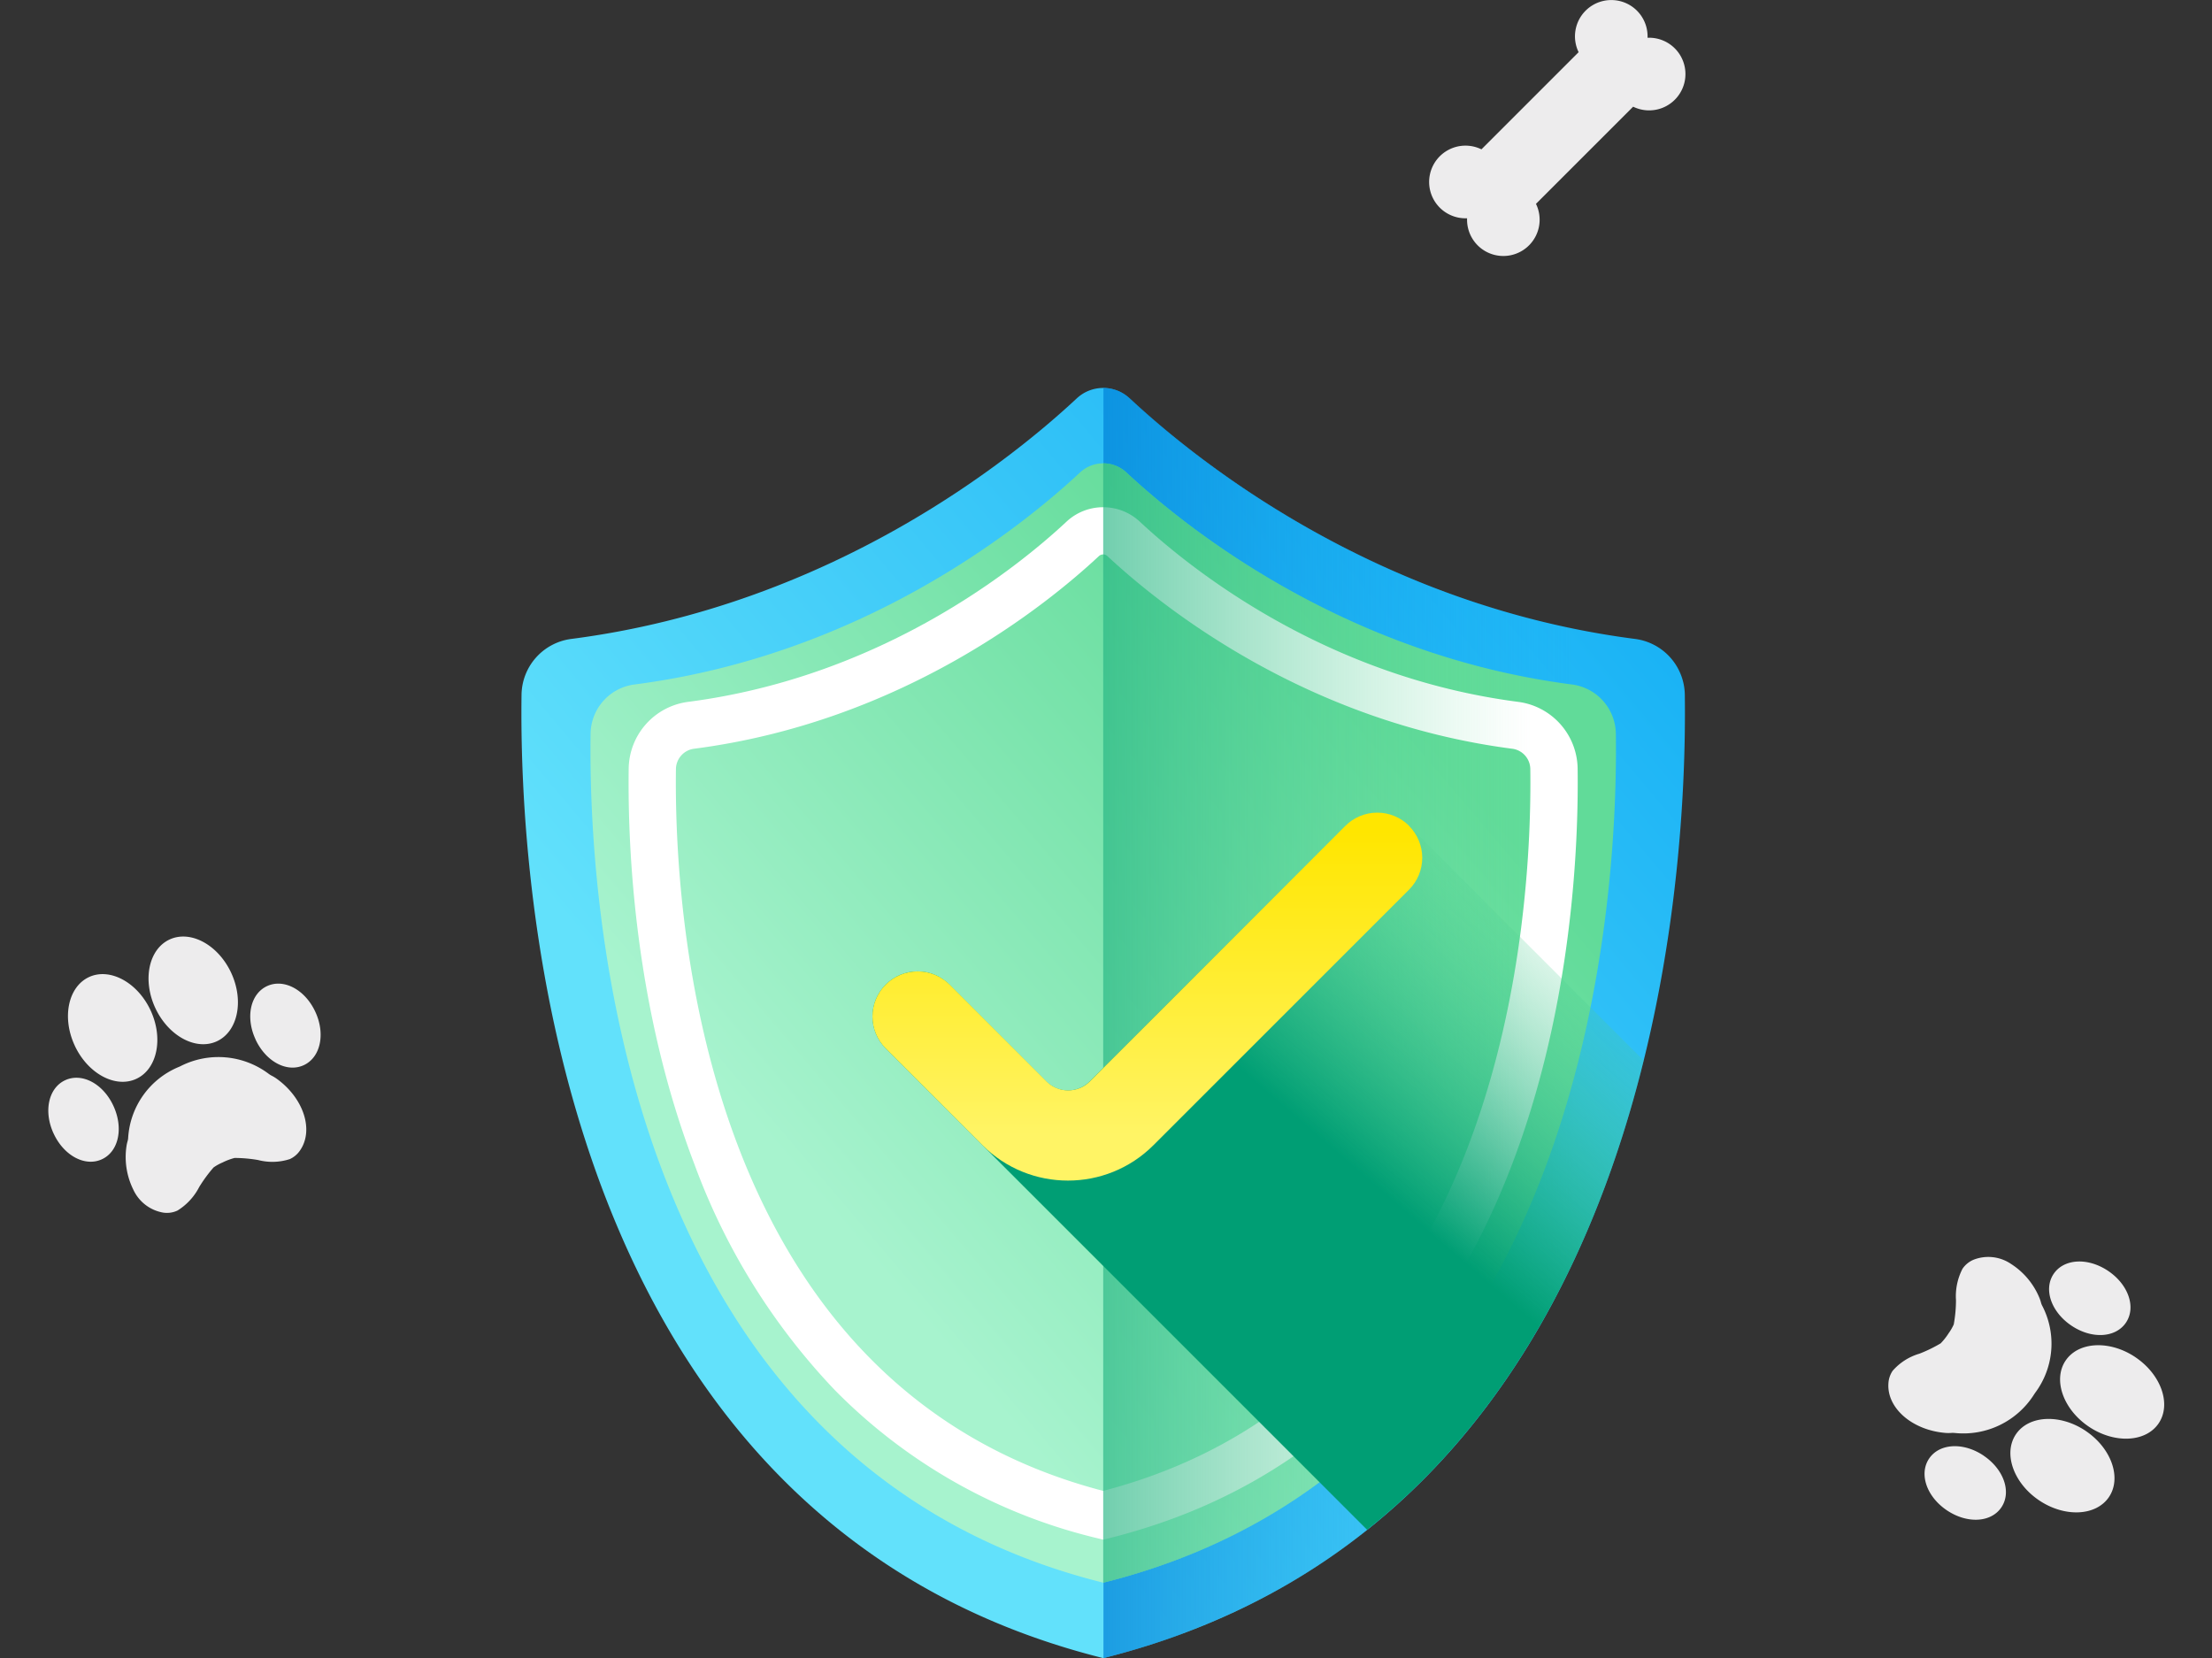 <svg xmlns="http://www.w3.org/2000/svg" xmlns:xlink="http://www.w3.org/1999/xlink" width="200.317" height="150.169"><rect width="100%" height="100%" fill="#333333" stroke="none"/><defs><linearGradient id="A" x1=".321" x2="1.171" y1=".73" y2="-.049"><stop offset="0" stop-color="#62e1fb"/><stop offset="1" stop-color="#00a2f3"/></linearGradient><linearGradient id="B" x1=".816" x2="-.329" y1=".507" y2=".507"><stop offset="0" stop-color="#00a2f3" stop-opacity="0"/><stop offset="1" stop-color="#0075cd"/></linearGradient><linearGradient id="C" x1=".305" x2=".832" y1=".745" y2=".262"><stop offset="0" stop-color="#a7f3ce"/><stop offset="1" stop-color="#61db99"/></linearGradient><linearGradient id="D" x1=".832" x2="-.466" y1=".508" y2=".508"><stop offset="0" stop-color="#61db99" stop-opacity="0"/><stop offset="1" stop-color="#009e74"/></linearGradient><linearGradient id="E" x1=".774" x2=".445" y1="-.028" y2=".325" xlink:href="#D"/><linearGradient id="F" x1=".494" x2=".494" y1=".849" y2=".05"><stop offset="0" stop-color="#fff465"/><stop offset="1" stop-color="#ffe600"/></linearGradient></defs><path d="M152.575 62.91a5.17 5.17 0 0 0-4.52-5.047c-23.555-3.045-39.91-16.318-45.768-21.79a3.5 3.5 0 0 0-4.77 0c-5.858 5.47-22.21 18.744-45.767 21.79a5.17 5.17 0 0 0-4.52 5.047c-.233 16.85 2.675 74.758 52.673 87.258 49.998-12.5 52.905-70.408 52.672-87.258z" fill="url(#A)"/><path d="M107.02 147.975q.525-.194 1.043-.4.67-.26 1.324-.533.43-.18.856-.364.67-.3 1.327-.592.247-.114.49-.23.6-.285 1.2-.58.86-.43 1.7-.88.8-.43 1.576-.878.89-.516 1.754-1.055l.04-.024q1.64-1.027 3.177-2.138l.232-.166q1.123-.817 2.2-1.676l.214-.17q.605-.5 1.192-.994l1.085-.946.732-.667q.55-.5 1.084-1.032l.338-.33q.58-.574 1.14-1.16l.228-.237q.662-.7 1.3-1.4l.02-.02q.806-.9 1.57-1.832l.91-1.123q.882-1.117 1.71-2.264l.02-.026.385-.54.168-.236.266-.384.275-.4q.444-.652.87-1.313.6-.93 1.175-1.87.7-1.16 1.36-2.34l.056-.1.45-.82q.4-.758.8-1.522l.068-.132q.158-.3.312-.62l.107-.21.168-.344q.53-1.08 1.027-2.17.876-1.924 1.65-3.868.242-.606.475-1.213.613-1.6 1.16-3.206l.07-.2.285-.852q.388-1.175.743-2.347l.063-.2q.187-.62.365-1.24.2-.692.39-1.38.283-1.033.542-2.06.155-.61.3-1.22l.128-.536.07-.3q.17-.732.33-1.458l.044-.2q.133-.607.257-1.21l.14-.676q.137-.678.266-1.35c0-.01 0-.02.006-.032q.12-.63.23-1.25l.2-1.152q.114-.667.218-1.325l.04-.25.12-.778.2-1.345.028-.194.068-.5.036-.263.03-.223q.134-1.02.25-2.014l.43-4.26q.043-.507.08-1l.038-.5q.086-1.15.15-2.238l.046-.818q.044-.843.076-1.643l.018-.467.068-2.4v-.042q.024-1.275.024-2.39V64.6q0-.906-.01-1.7c-.04-2.573-1.968-4.724-4.52-5.048l-1.952-.28-.43-.067q-.944-.152-1.872-.324l-.284-.044q-.843-.16-1.672-.338l-.357-.076q-.9-.2-1.8-.413l-.37-.092q-.82-.2-1.625-.42l-.2-.056q-.874-.24-1.73-.5l-.388-.117-1.7-.535-.09-.03q-.808-.267-1.6-.547l-.36-.127q-.805-.288-1.593-.59l-.266-.1q-.712-.275-1.4-.56l-.276-.112q-.765-.315-1.51-.64l-.324-.142q-.7-.3-1.393-.626l-.126-.057q-.732-.34-1.443-.686l-.322-.157-1.392-.7-.135-.07q-.64-.33-1.262-.664l-.275-.146q-.655-.355-1.29-.712l-.238-.135q-.574-.325-1.13-.652l-.2-.117q-.612-.362-1.2-.724l-.268-.16-1.144-.716-.04-.024-1.132-.736-.25-.165-1.063-.717-.137-.1q-.476-.328-.933-.65l-.2-.143q-.492-.35-.962-.694l-.19-.14q-.427-.315-.838-.624l-.124-.093q-.447-.34-.87-.67l-.193-.15-.844-.668-.772-.628-.168-.138-.714-.6-.108-.092q-.312-.265-.6-.518l-.122-.105q-.318-.276-.61-.538l-.124-.11-.52-.468-.06-.055-.512-.472-.06-.043a3.48 3.48 0 0 0-2.383-.94V150.17q1.663-.416 3.257-.9 1.982-.598 3.86-1.294z" fill="url(#B)"/><path d="M146.33 66.437a4.56 4.56 0 0 0-3.984-4.448c-20.762-2.684-35.176-14.382-40.34-19.2a3.08 3.08 0 0 0-4.2 0c-5.163 4.823-19.578 16.52-40.34 19.2a4.56 4.56 0 0 0-3.984 4.448c-.206 14.852 2.357 65.893 46.425 76.9 44.066-11.017 46.628-62.058 46.423-76.9z" fill="url(#C)"/><path d="M99.902 139.442l-.52-.13a49.5 49.5 0 0 1-23.764-13.4c-5.604-5.876-9.937-12.843-12.73-20.467-5.417-14.146-6.056-28.55-5.954-35.873a6.18 6.18 0 0 1 5.37-6.006c17.6-2.275 29.842-12.178 34.287-16.33 1.867-1.733 4.754-1.733 6.62 0 4.445 4.152 16.685 14.055 34.287 16.33a6.18 6.18 0 0 1 5.371 6.006c.19 13.824-2.3 59.706-42.45 69.743zm0-89.23c-.144 0-.282.054-.387.152C94.767 54.798 81.7 65.372 62.853 67.81c-.92.117-1.618.9-1.64 1.818-.18 12.966 2.094 55.85 38.685 65.394 36.59-9.545 38.865-52.428 38.685-65.394-.022-.927-.717-1.7-1.636-1.817-18.834-2.44-31.91-13.014-36.66-17.448-.105-.098-.243-.152-.387-.152z" fill="#fff"/><path d="M146.33 66.437a4.56 4.56 0 0 0-3.984-4.448c-20.762-2.684-35.176-14.382-40.34-19.2a3.07 3.07 0 0 0-2.1-.829v101.387c44.067-11.017 46.63-62.058 46.424-76.9z" fill="url(#D)"/><path d="M148.85 96.05c-3.706 14.98-10.97 31.28-25.043 42.5l-43.6-43.6c-1.596-1.596-1.596-4.183 0-5.78s4.183-1.596 5.78 0l8.772 8.772c1.083 1.08 2.833 1.08 3.916 0l23.15-23.147c.766-.767 1.806-1.198 2.89-1.198s2.123.43 2.89 1.198z" fill="url(#E)"/><path d="M127.6 74.795c.766.766 1.197 1.806 1.197 2.89s-.43 2.123-1.197 2.89l-23.15 23.146c-4.276 4.267-11.198 4.267-15.474 0l-8.772-8.772c-1.595-1.596-1.595-4.182 0-5.778.766-.767 1.806-1.198 2.9-1.198s2.124.43 2.9 1.198l8.77 8.77c1.082 1.08 2.834 1.08 3.916 0l23.143-23.148c.766-.766 1.806-1.197 2.89-1.197s2.123.43 2.89 1.197z" fill="url(#F)"/><path d="M23.383 105.06a12.76 12.76 0 0 0-2.14-.19 5.72 5.72 0 0 0-1.095.413 4.37 4.37 0 0 0-.809.449 12.96 12.96 0 0 0-1.3 1.772 5.41 5.41 0 0 1-1.97 2.132 2.26 2.26 0 0 1-1.282.186 3.66 3.66 0 0 1-2.715-2.084c-.605-1.224-.82-2.604-.614-3.954a3.17 3.17 0 0 1 .087-.402 1.47 1.47 0 0 0 .059-.29c.16-2.87 1.96-5.393 4.622-6.478l.134-.063a7.57 7.57 0 0 1 7.968.698 1.97 1.97 0 0 0 .297.183 3.77 3.77 0 0 1 .392.235c2.487 1.768 3.444 4.707 2.132 6.553-.226.325-.533.584-.9.753a5.12 5.12 0 0 1-2.868.087zm-.234-10.913c-.937-2.008-.483-4.134 1.034-4.84s3.434.313 4.368 2.317.48 4.134-1.035 4.84-3.435-.308-4.373-2.32zM4.86 102.67c-.934-2.004-.48-4.13 1.036-4.837s3.438.3 4.372 2.315.482 4.134-1.034 4.84-3.436-.308-4.374-2.32zm9.207-11.375c-1.183-2.538-.607-5.324 1.284-6.206s4.395.466 5.58 3.006.607 5.323-1.284 6.205-4.394-.465-5.58-3.005zM6.77 94.697c-1.186-2.54-.6-5.323 1.283-6.205s4.395.466 5.58 3.006.607 5.323-1.284 6.205-4.395-.465-5.58-3.004zM173.813 122.6a12.76 12.76 0 0 0 1.932-.939 5.63 5.63 0 0 0 .725-.918 4.37 4.37 0 0 0 .462-.802c.13-.724.2-1.458.2-2.193a5.41 5.41 0 0 1 .59-2.84c.247-.365.596-.65 1.003-.82a3.66 3.66 0 0 1 3.401.387 6.66 6.66 0 0 1 2.564 3.072 3.17 3.17 0 0 1 .132.389 1.47 1.47 0 0 0 .099.279 7.44 7.44 0 0 1-.624 7.934l-.083.123a7.57 7.57 0 0 1-7.189 3.507 1.97 1.97 0 0 0-.349-.003 3.77 3.77 0 0 1-.457 0c-3.042-.234-5.377-2.26-5.203-4.518.026-.394.156-.775.375-1.104a5.12 5.12 0 0 1 2.413-1.552zm5.822 9.233c1.837 1.24 2.544 3.295 1.608 4.682s-3.105 1.5-4.938.265-2.542-3.295-1.607-4.682 3.103-1.506 4.943-.265zm11.284-16.727c1.833 1.236 2.54 3.293 1.604 4.68s-3.107 1.504-4.94.268-2.543-3.294-1.607-4.682 3.103-1.506 4.943-.266zm-2.03 14.493c2.322 1.565 3.263 4.25 2.097 5.98s-4.007 1.864-6.33.298-3.262-4.25-2.096-5.98 4.006-1.865 6.33-.3zm4.5-6.675c2.324 1.565 3.264 4.25 2.098 5.98s-4.007 1.864-6.33.298-3.262-4.25-2.096-5.98 4.007-1.866 6.33-.3zM149.2 3.424c.056-1.368-.742-2.628-2.003-3.16a3.29 3.29 0 0 0-3.664.763c-.944.993-1.172 2.466-.575 3.698l-8.8 8.8a3.29 3.29 0 1 0-1.3 6.242c-.054 1.368.745 2.626 2.006 3.158s2.72.227 3.662-.766a3.28 3.28 0 0 0 .57-3.697l8.8-8.8a3.29 3.29 0 1 0 1.306-6.242z" fill="#edeced"/></svg>